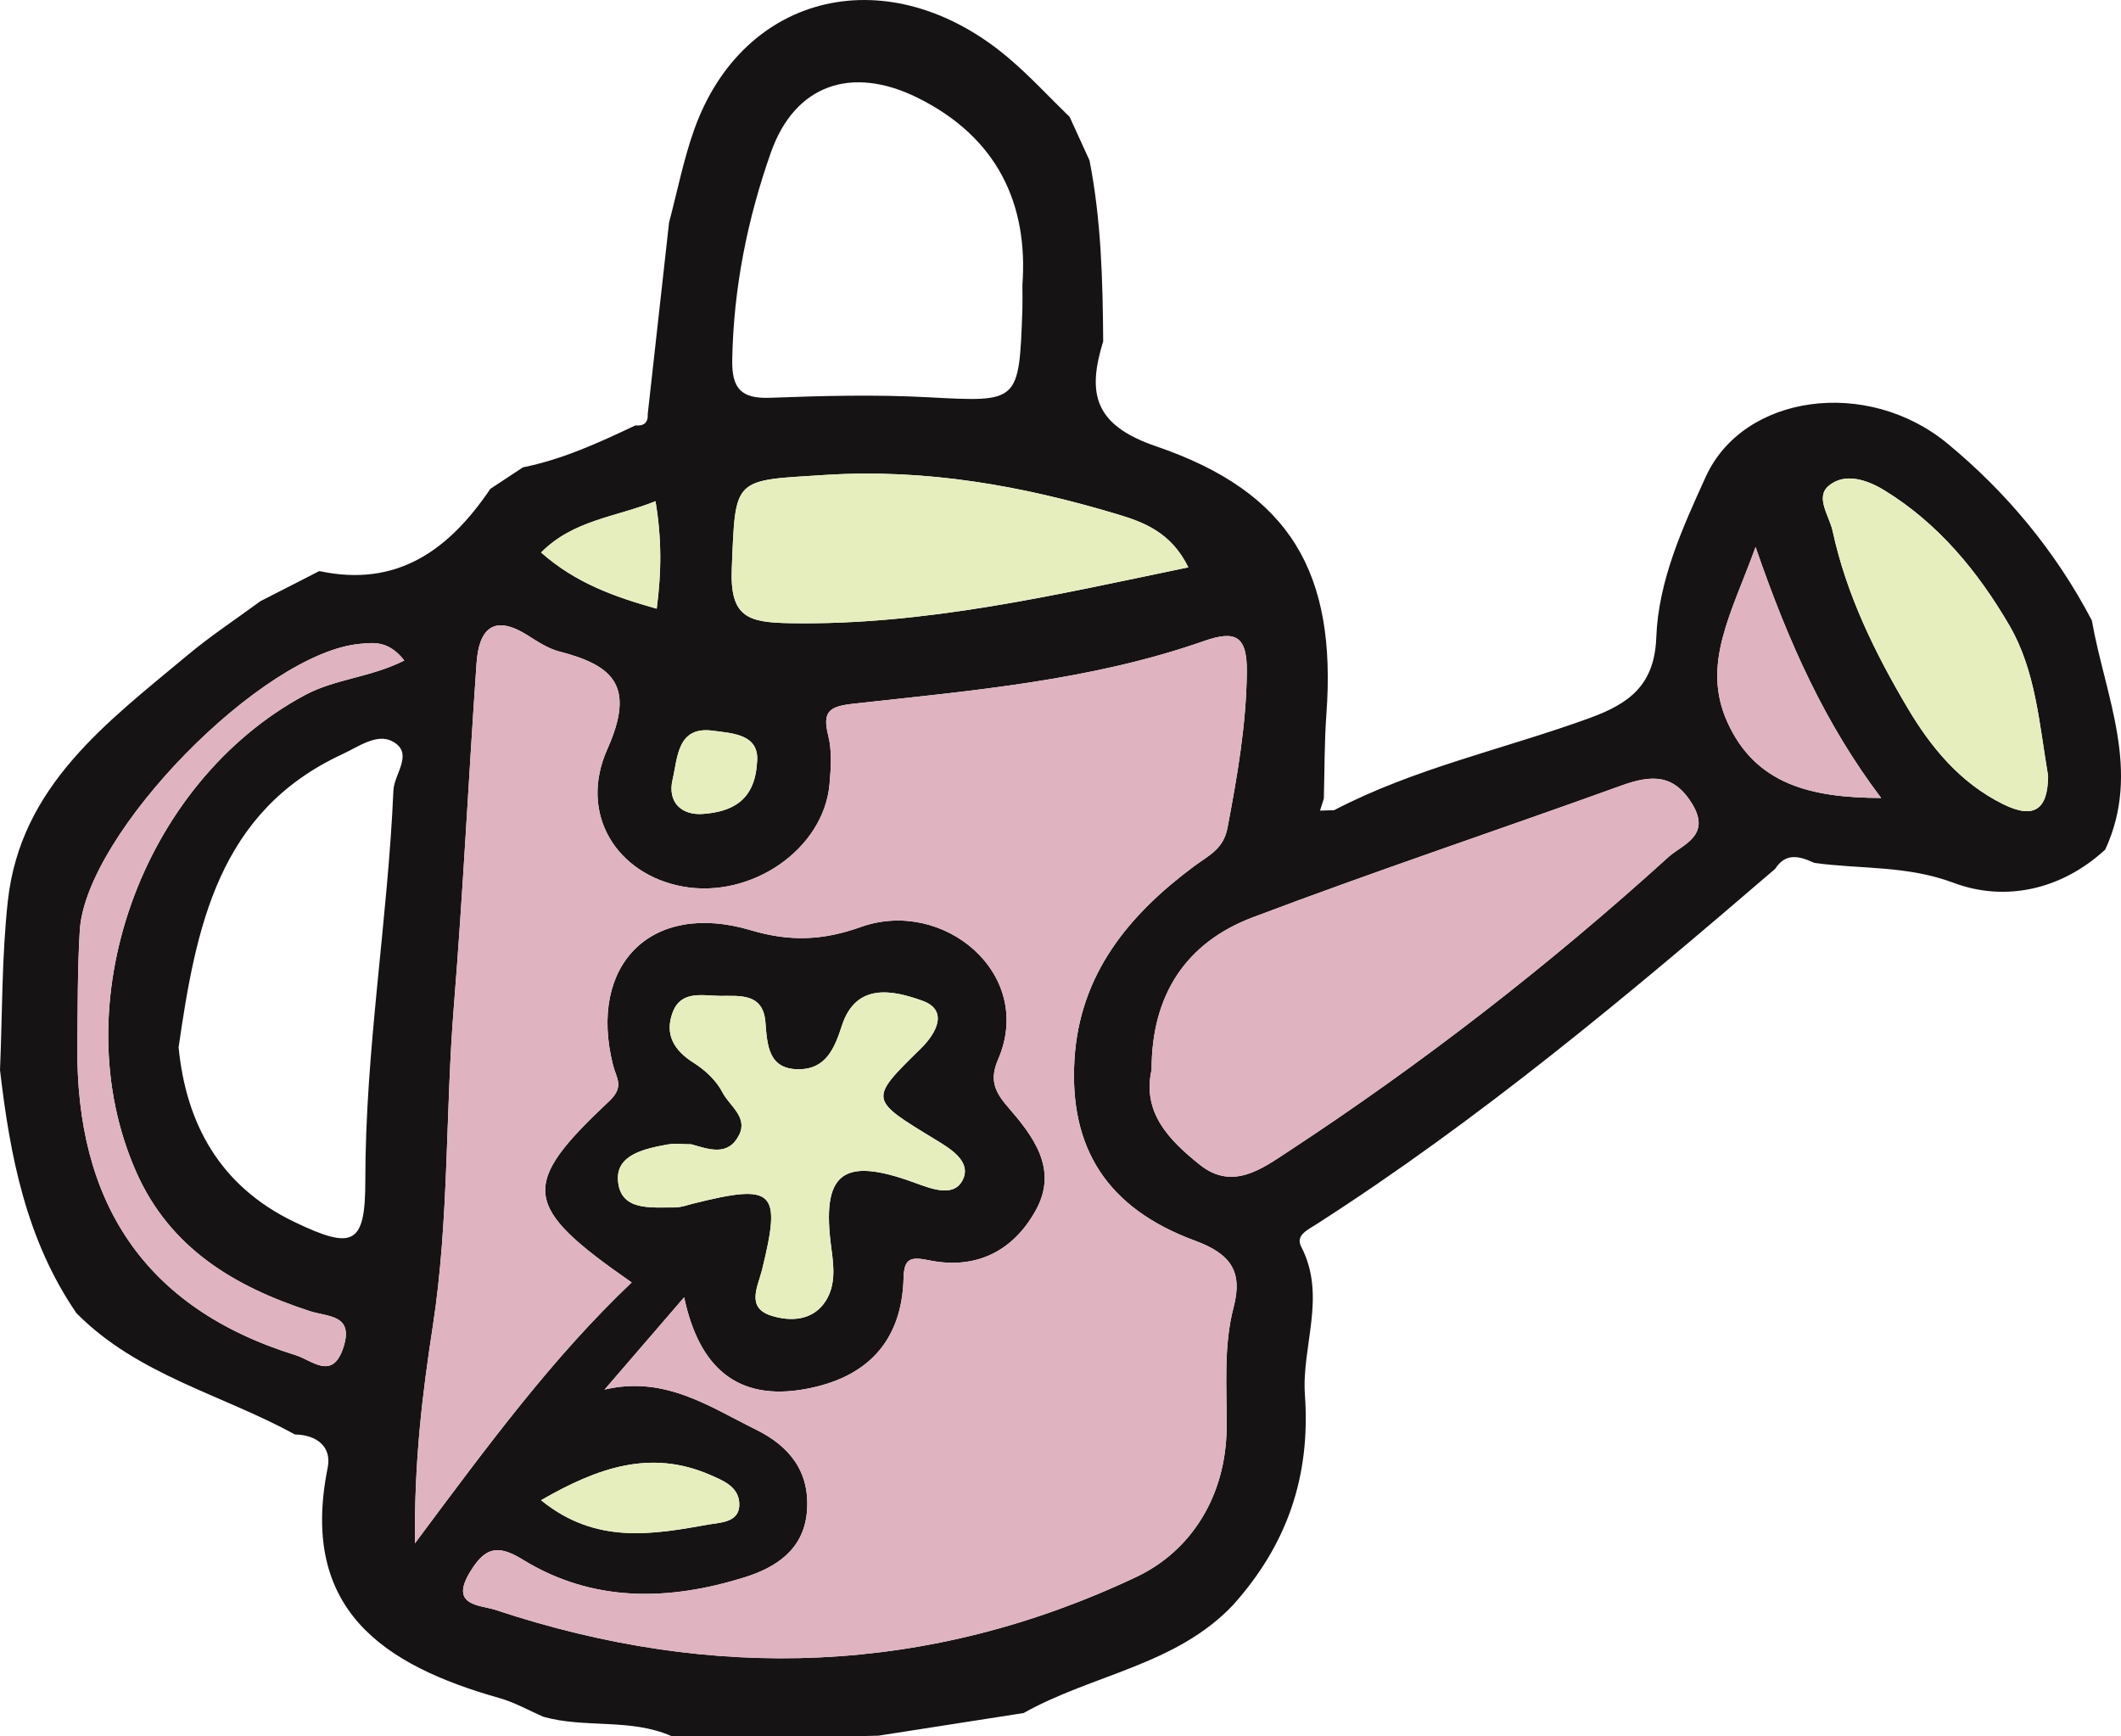 <?xml version="1.0" encoding="UTF-8"?>
<svg id="Layer_1" xmlns="http://www.w3.org/2000/svg" viewBox="0 0 174.482 142.818">
  <defs>
    <style>
      .cls-1 {
        fill: #161314;
      }

      .cls-2 {
        fill: #dfb3c0;
      }

      .cls-3 {
        fill: #e6eebd;
      }
    </style>
  </defs>
  <path class="cls-1" d="M149.247,70.975c-1.18-.538-2.331-.887-3.216.494-12.094,10.392-24.311,20.625-37.771,29.254-.699.448-1.702.89-1.217,1.826,2.108,4.069.021,8.176.305,12.196.477,6.75-1.497,12.345-5.904,17.268-4.707,4.977-11.599,5.722-17.237,8.894-3.982.621-7.964,1.242-11.946,1.863-.665.016-1.331.033-1.997.049-5.011-.006-10.023-.012-15.034-.018-3.363-1.479-7.079-.621-10.52-1.583-1.2-.519-2.358-1.183-3.605-1.536-9.574-2.707-16.496-7.298-14.149-18.95.348-1.727-.888-2.707-2.69-2.738-6.012-3.293-12.962-4.896-17.978-9.981-4.135-6.026-5.467-12.932-6.288-19.999.197-4.635.139-9.298.644-13.899,1.041-9.491,8.185-14.711,14.783-20.225,1.903-1.59,3.988-2.962,5.989-4.434,1.617-.828,3.233-1.655,4.85-2.482,6.439,1.382,10.696-1.774,14.072-6.763.894-.59,1.787-1.18,2.681-1.769,3.265-.657,6.263-2.033,9.245-3.447.695.064,1.066-.22,1.022-.95.585-5.25,1.169-10.499,1.754-15.749.68-2.551,1.185-5.164,2.07-7.642,4.07-11.394,16.159-14.125,25.877-5.866,1.764,1.499,3.343,3.217,5.008,4.834.544,1.193,1.089,2.386,1.634,3.579.962,4.912,1.087,9.888,1.123,14.87-1.314,4.276-.783,6.886,4.358,8.642,11.075,3.783,14.852,10.444,14.004,22.031-.169,2.308-.146,4.63-.211,6.946-.105.33-.21.659-.315.988.385-.011.77-.022,1.156-.033,6.669-3.479,14.037-5.035,21.042-7.589,3.251-1.185,5.318-2.701,5.465-6.622.175-4.672,2.166-9.04,4.076-13.227,3.092-6.779,13.264-8.176,19.87-2.73,4.883,4.026,8.917,8.892,11.885,14.555,1.099,6.241,4.111,12.371,1.1,18.852-3.625,3.345-8.279,4.305-12.46,2.737-3.881-1.456-7.663-1.11-11.475-1.645ZM49.735,114.301c4.945-1.173,8.637,1.41,12.467,3.299,2.762,1.362,4.438,3.47,4.182,6.71-.25,3.17-2.572,4.638-5.157,5.442-6.231,1.939-12.476,2.077-18.237-1.473-2.111-1.301-3.128-.944-4.33,1.037-1.704,2.809.859,2.694,2.113,3.111,17.921,5.957,35.652,5.362,52.731-2.728,4.503-2.133,7.349-6.669,7.403-12.226.033-3.324-.28-6.68.576-9.95.765-2.921-.22-4.379-3.174-5.467-7.252-2.67-10.353-7.633-9.92-14.887.422-7.061,4.491-11.938,9.84-15.915,1.217-.905,2.418-1.398,2.752-3.169.802-4.247,1.545-8.46,1.588-12.818.029-2.934-.899-3.457-3.52-2.539-9.327,3.266-19.122,4.08-28.845,5.157-2.042.226-2.559.661-2.064,2.647.314,1.259.217,2.659.1,3.978-.475,5.338-6.435,9.45-12.096,8.409-5.342-.983-8.594-5.899-6.181-11.301,2.296-5.141.561-6.866-3.936-8.023-.943-.242-1.818-.829-2.661-1.359-2.809-1.764-3.971-.425-4.161,2.298-.657,9.409-1.11,18.832-1.868,28.232-.706,8.757-.387,17.574-1.728,26.293-.847,5.506-1.539,11.043-1.473,17.885,6.081-8.163,11.339-15.293,17.827-21.455-9.03-6.282-9.254-7.955-1.841-14.92,1.267-1.19.581-1.876.309-2.952-2.081-8.256,3.143-13.539,11.326-11.103,3.237.964,5.948.847,9.058-.264,6.778-2.42,14.334,3.841,11.301,10.877-.706,1.637-.348,2.602.779,3.905,2.071,2.394,4.194,5.103,2.323,8.505-1.846,3.357-4.9,4.916-8.743,4.138-1.508-.305-2.101-.236-2.143,1.436-.132,5.298-3.08,8.25-8.12,9.154-5.535.993-8.705-1.756-9.93-7.556-2.497,2.897-4.522,5.244-6.546,7.592ZM94.736,87.983c-.797,3.543,1.451,5.809,3.961,7.821,2.699,2.164,5.153.31,7.269-1.079,11.06-7.255,21.495-15.347,31.291-24.234,1.095-.993,3.52-1.717,1.984-4.302-1.548-2.605-3.459-2.439-5.892-1.56-10.089,3.645-20.273,7.036-30.304,10.833-5.477,2.073-8.318,6.376-8.31,12.521ZM84.108,23.434c.485-6.628-2.044-12.142-8.635-15.399-5.387-2.662-10.074-1.104-12.054,4.502-1.929,5.461-3.076,11.16-3.183,17.034-.043,2.374.713,3.24,3.118,3.149,4.311-.163,8.641-.273,12.944-.046,7.54.397,7.535.511,7.808-7.252.018-.497.002-.996.002-1.988ZM14.693,86.148c.607,6.241,3.367,11.408,9.517,14.361,4.832,2.32,5.845,1.903,5.843-3.374-.004-10.776,1.847-21.396,2.311-32.123.059-1.364,1.702-3.036-.045-4.012-1.297-.725-2.817.417-4.164,1.041-10.179,4.718-12.023,14.149-13.462,24.106ZM97.759,46.666c-1.423-2.89-3.681-3.717-5.855-4.37-7.805-2.342-15.696-3.751-23.97-3.233-7.673.48-7.423.134-7.734,7.704-.166,4.04,1.352,4.436,4.842,4.494,11.064.184,21.682-2.307,32.717-4.596ZM56.873,94.128c-.663,0-1.344-.099-1.986.019-1.816.334-4.168.82-4.053,2.892.145,2.626,2.742,2.262,4.687,2.279.483.004.972-.181,1.452-.302,6.732-1.688,7.331-1.115,5.714,5.438-.34,1.378-1.336,3.104.757,3.767,1.551.491,3.416.445,4.472-1.194.828-1.287.69-2.777.478-4.323-.852-6.221.884-7.593,6.781-5.443,1.436.524,3.239,1.249,3.991-.147.853-1.581-1.079-2.682-2.218-3.376-5.454-3.325-5.504-3.265-1.206-7.482,1.362-1.337,2.27-3.182.118-3.946-2.294-.815-5.427-1.581-6.604,2.063-.6,1.857-1.314,3.559-3.506,3.581-2.543.025-2.633-1.966-2.783-3.867-.192-2.438-2.138-2.154-3.741-2.169-1.423-.013-3.193-.479-3.885,1.347-.682,1.799.083,3.129,1.726,4.16.943.592,1.872,1.466,2.371,2.438.565,1.101,2.111,2.019,1.36,3.503-.899,1.776-2.481,1.173-3.924.763ZM33.26,54.329c-1.301-1.659-2.528-1.466-3.625-1.37-8.028.703-22.587,15.562-23.071,23.587-.19,3.155-.166,6.323-.199,9.486-.135,12.787,5.451,21.559,17.945,25.434,1.386.43,3.058,2.141,3.952-.67.85-2.674-1.28-2.463-2.761-2.944-6.2-2.013-11.517-5.173-14.291-11.44-6.113-13.809.409-32.003,13.877-39.239,2.495-1.341,5.365-1.433,8.174-2.843ZM168.488,63.823c-.724-4.221-1.009-8.642-3.192-12.386-2.573-4.411-5.838-8.387-10.289-11.11-1.376-.842-3.255-1.506-4.594-.345-1.092.947.078,2.455.347,3.697,1.133,5.232,3.463,9.989,6.156,14.538,1.923,3.248,4.32,6.172,7.86,7.926,2.602,1.289,3.688.396,3.713-2.32ZM154.749,65.638c-4.593-6.087-7.576-12.662-10.328-20.643-2.004,5.521-4.455,9.629-2.336,14.367,2.314,5.176,6.92,6.262,12.664,6.275ZM44.51,123.401c4.509,3.674,9.206,2.819,13.83,1.991.944-.169,2.608-.151,2.472-1.82-.107-1.309-1.36-1.806-2.413-2.261-4.886-2.113-9.223-.594-13.889,2.09ZM53.924,41.227c-3.239,1.308-6.749,1.531-9.411,4.218,2.834,2.511,6.026,3.643,9.51,4.624.398-3.019.416-5.771-.099-8.842ZM62.268,62.793c.292-2.407-1.985-2.466-3.633-2.689-2.932-.395-2.882,2.226-3.305,4.02-.433,1.837.706,2.959,2.5,2.826,2.266-.168,4.239-1.004,4.438-4.157Z"/>
  <path class="cls-2" d="M49.735,114.301c2.024-2.348,4.049-4.696,6.546-7.592,1.225,5.801,4.395,8.549,9.93,7.556,5.04-.904,7.988-3.856,8.12-9.154.042-1.672.635-1.741,2.143-1.436,3.843.779,6.897-.781,8.743-4.138,1.871-3.401-.252-6.11-2.323-8.505-1.127-1.303-1.485-2.268-.779-3.905,3.033-7.036-4.523-13.297-11.301-10.877-3.11,1.111-5.822,1.227-9.058.264-8.183-2.436-13.407,2.848-11.326,11.103.271,1.077.957,1.762-.309,2.952-7.413,6.965-7.189,8.638,1.841,14.92-6.488,6.162-11.745,13.293-17.827,21.455-.066-6.843.626-12.379,1.473-17.885,1.342-8.719,1.022-17.536,1.728-26.293.758-9.4,1.211-18.824,1.868-28.232.19-2.724,1.352-4.062,4.161-2.298.843.529,1.719,1.116,2.661,1.359,4.497,1.157,6.232,2.882,3.936,8.023-2.413,5.402.84,10.318,6.181,11.301,5.661,1.041,11.62-3.071,12.096-8.409.117-1.319.214-2.72-.1-3.978-.495-1.986.022-2.421,2.064-2.647,9.723-1.077,19.518-1.89,28.845-5.157,2.621-.918,3.549-.395,3.52,2.539-.043,4.358-.786,8.572-1.588,12.818-.334,1.77-1.535,2.264-2.752,3.169-5.349,3.977-9.418,8.854-9.84,15.915-.433,7.254,2.668,12.217,9.92,14.887,2.954,1.088,3.938,2.546,3.174,5.467-.856,3.27-.544,6.625-.576,9.95-.054,5.557-2.9,10.093-7.403,12.226-17.079,8.089-34.81,8.684-52.731,2.728-1.254-.417-3.816-.302-2.113-3.111,1.202-1.981,2.219-2.338,4.33-1.037,5.76,3.551,12.006,3.413,18.237,1.473,2.585-.805,4.907-2.272,5.157-5.442.256-3.24-1.421-5.348-4.182-6.71-3.83-1.889-7.522-4.472-12.467-3.299Z"/>
  <path class="cls-2" d="M94.736,87.983c-.009-6.145,2.833-10.448,8.31-12.521,10.031-3.797,20.214-7.188,30.304-10.833,2.432-.879,4.344-1.044,5.892,1.56,1.536,2.585-.889,3.309-1.984,4.302-9.796,8.887-20.231,16.98-31.291,24.234-2.117,1.389-4.571,3.242-7.269,1.079-2.51-2.012-4.758-4.278-3.961-7.821Z"/>
  <path class="cls-3" d="M97.759,46.666c-11.036,2.288-21.653,4.779-32.717,4.596-3.49-.058-5.008-.454-4.842-4.494.311-7.571.06-7.224,7.734-7.704,8.274-.518,16.166.891,23.97,3.233,2.174.652,4.432,1.479,5.855,4.37Z"/>
  <path class="cls-3" d="M56.872,94.122c1.445.416,3.027,1.019,3.926-.757.75-1.483-.795-2.402-1.36-3.503-.498-.972-1.427-1.846-2.371-2.438-1.643-1.031-2.408-2.361-1.726-4.16.693-1.826,2.462-1.36,3.885-1.347,1.604.015,3.549-.268,3.741,2.169.15,1.9.239,3.892,2.783,3.867,2.192-.022,2.906-1.724,3.506-3.581,1.177-3.644,4.309-2.878,6.604-2.063,2.153.765,1.244,2.61-.118,3.946-4.298,4.217-4.248,4.157,1.206,7.482,1.139.694,3.07,1.795,2.218,3.376-.752,1.395-2.555.67-3.991.147-5.896-2.15-7.632-.778-6.781,5.443.212,1.546.35,3.036-.478,4.323-1.055,1.639-2.921,1.685-4.472,1.194-2.094-.663-1.097-2.389-.757-3.767,1.617-6.553,1.018-7.126-5.714-5.438-.48.12-.969.306-1.452.302-1.945-.017-4.542.348-4.687-2.279-.114-2.072,2.238-2.558,4.053-2.892.641-.118,1.323-.019,1.985-.025Z"/>
  <path class="cls-2" d="M33.26,54.329c-2.809,1.41-5.678,1.502-8.174,2.843-13.468,7.236-19.99,25.43-13.877,39.239,2.774,6.267,8.091,9.427,14.291,11.44,1.481.481,3.611.27,2.761,2.944-.894,2.812-2.566,1.1-3.952.67-12.494-3.875-18.079-12.647-17.945-25.434.033-3.163.009-6.331.199-9.486.483-8.024,15.043-22.884,23.071-23.587,1.097-.096,2.324-.289,3.625,1.37Z"/>
  <path class="cls-3" d="M168.483,63.819c-.021,2.72-1.107,3.613-3.709,2.323-3.54-1.754-5.936-4.678-7.86-7.926-2.693-4.549-5.023-9.306-6.156-14.538-.269-1.242-1.439-2.75-.347-3.697,1.339-1.161,3.219-.496,4.594.345,4.451,2.723,7.717,6.699,10.289,11.11,2.183,3.743,2.468,8.164,3.188,12.382Z"/>
  <path class="cls-2" d="M154.749,65.638c-5.744-.013-10.35-1.1-12.664-6.275-2.119-4.738.333-8.847,2.336-14.367,2.752,7.981,5.735,14.556,10.328,20.643Z"/>
  <path class="cls-3" d="M44.51,123.401c4.666-2.684,9.003-4.204,13.889-2.09,1.053.455,2.306.952,2.413,2.261.137,1.669-1.528,1.651-2.472,1.82-4.625.828-9.321,1.683-13.83-1.991Z"/>
  <path class="cls-3" d="M53.924,41.227c.516,3.071.497,5.823.099,8.842-3.484-.981-6.677-2.113-9.51-4.624,2.663-2.687,6.172-2.91,9.411-4.218Z"/>
  <path class="cls-3" d="M62.268,62.793c-.199,3.153-2.172,3.988-4.438,4.157-1.794.133-2.934-.988-2.5-2.826.423-1.794.374-4.415,3.305-4.02,1.648.222,3.925.282,3.633,2.689Z"/>
</svg>